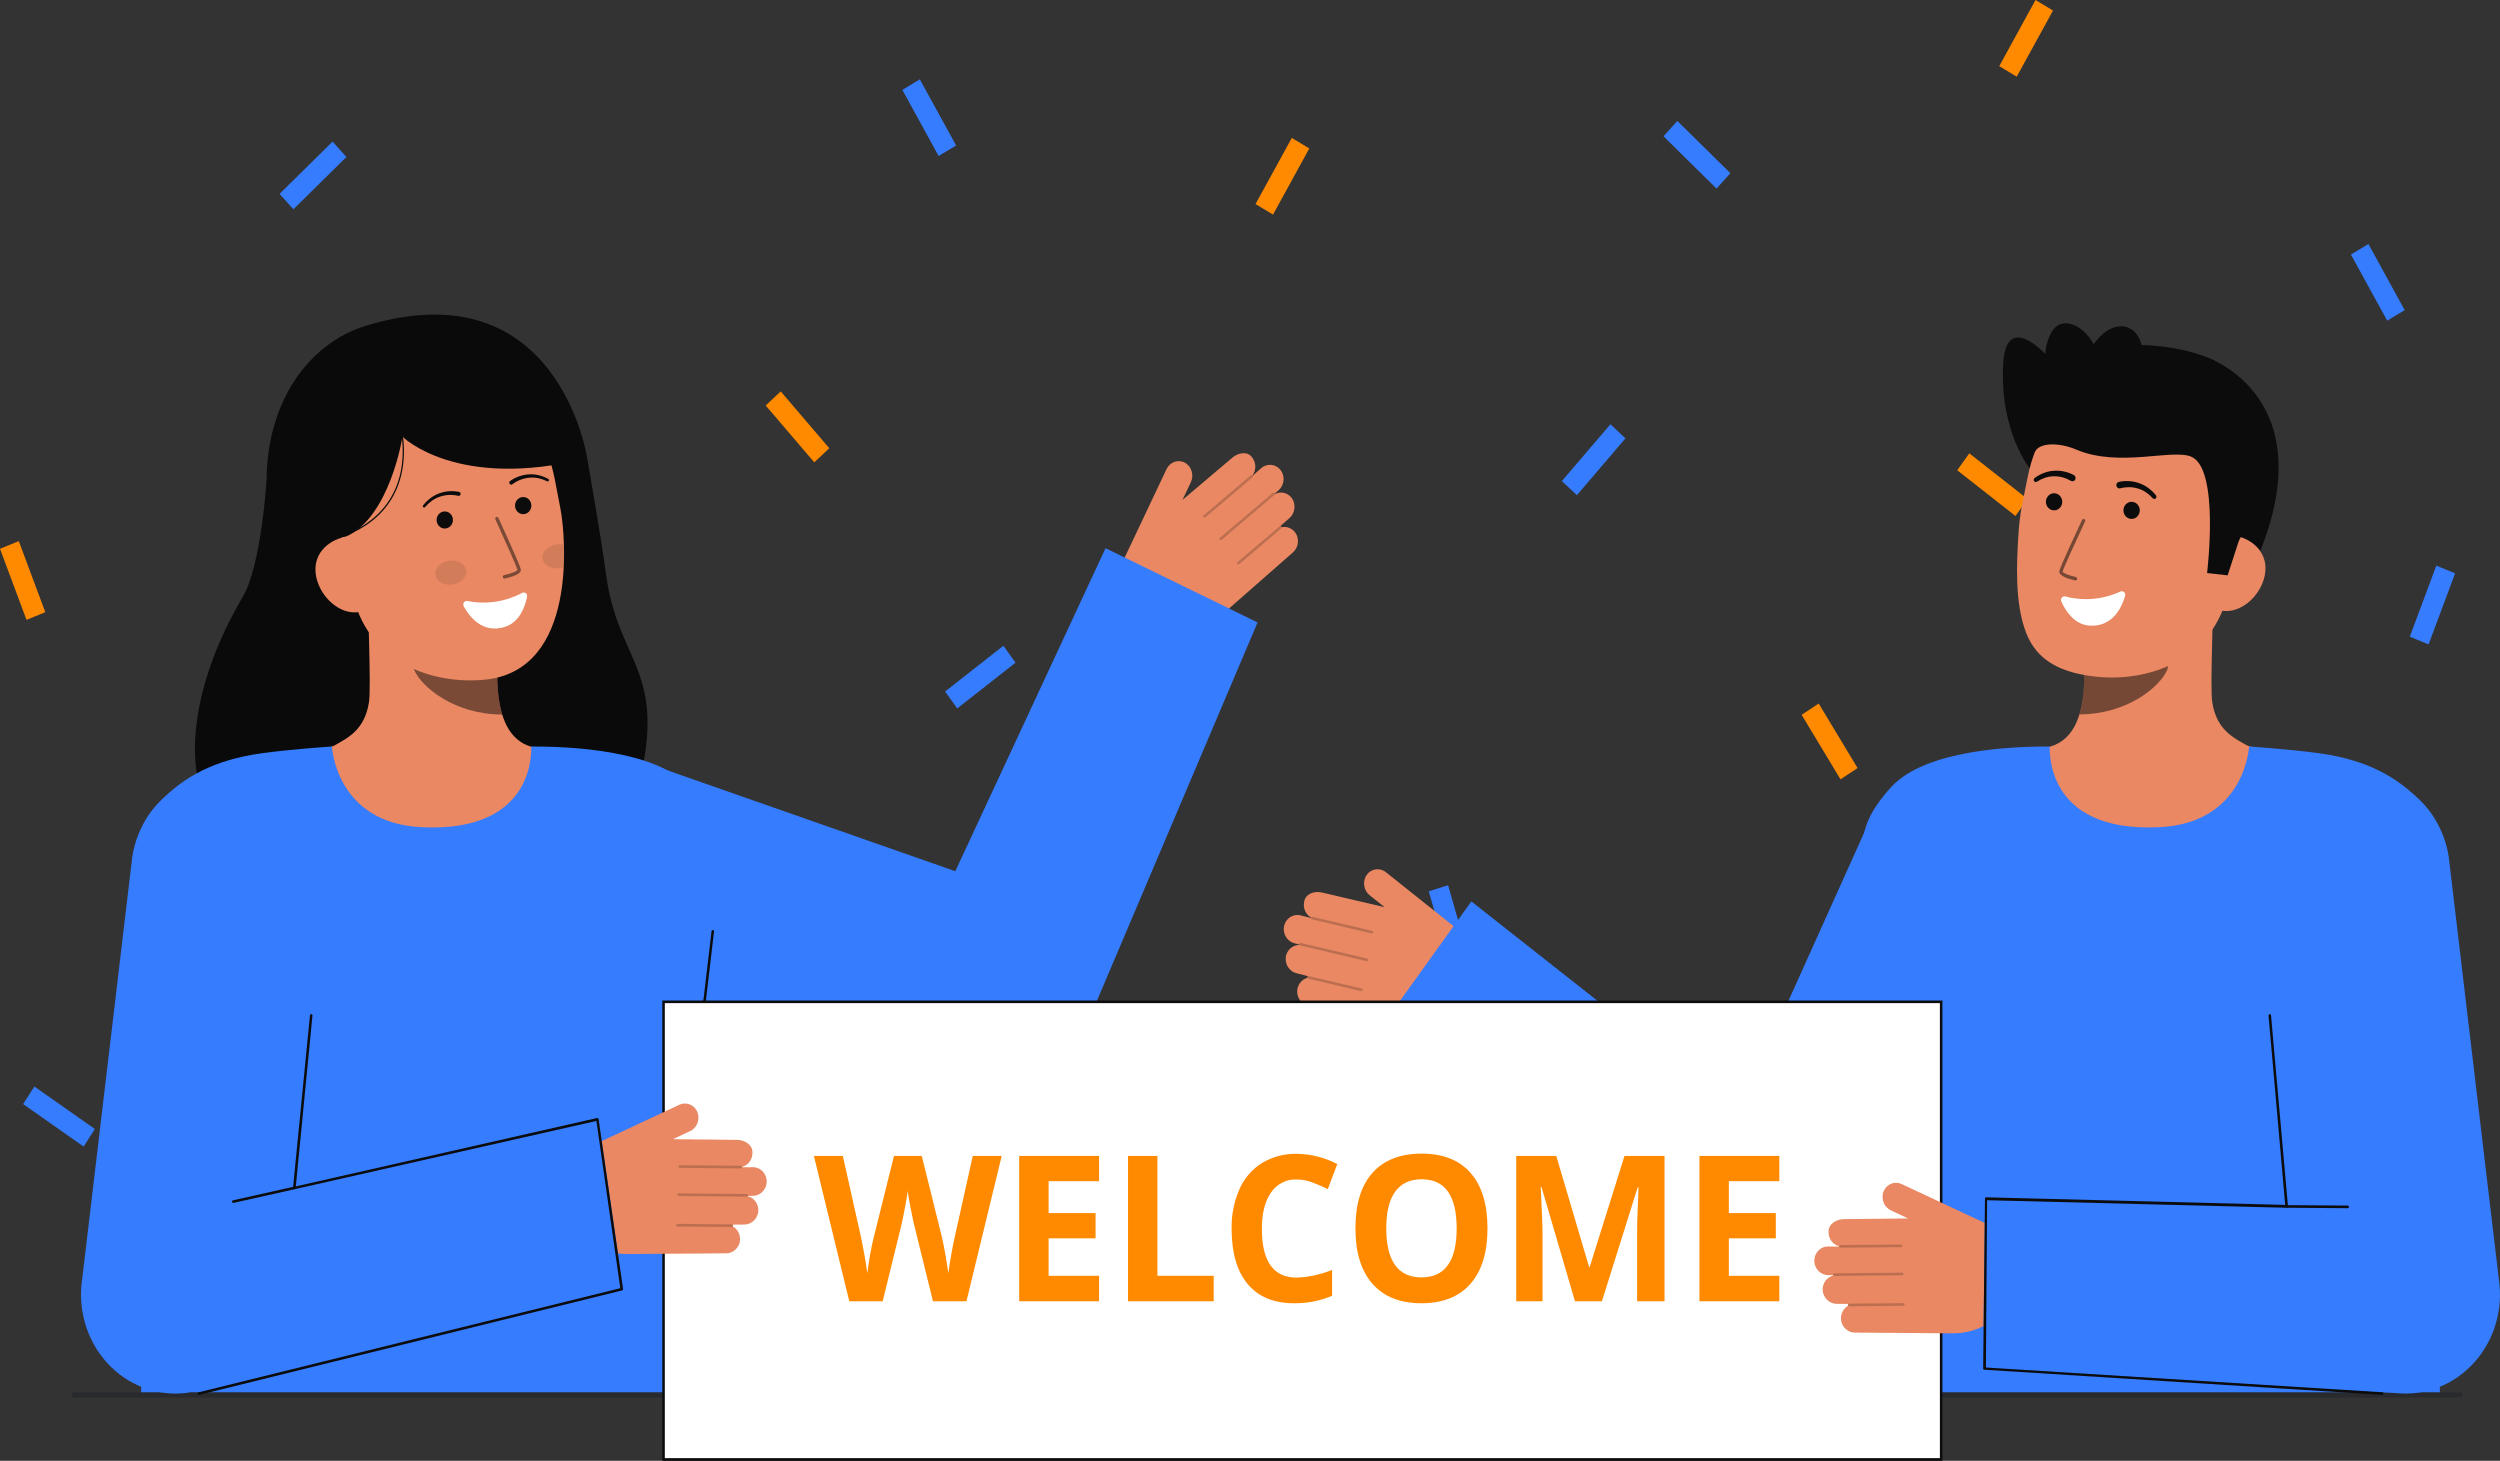 <svg width="765" height="447" viewBox="0 0 765 447" fill="none" xmlns="http://www.w3.org/2000/svg">
<rect x="0" y="0" width="765" height="447" fill="#333333" stroke="none"/>
<g clip-path="url(#clip0_102_191)">
<path d="M745.51 173.085L737.4 194.827L743.15 197.182L751.26 175.44L745.51 173.085Z" fill="#367CFF"/>
<path d="M238.902 119.769L234.303 124.085L249.165 141.474L253.764 137.159L238.902 119.769Z" fill="#FF8A00"/>
<path d="M307.041 197.602L289.211 211.597L292.912 216.776L310.742 202.78L307.041 197.602Z" fill="#367CFF"/>
<path d="M513.263 37.001L509.033 41.712L525.257 57.711L529.488 52.999L513.263 37.001Z" fill="#367CFF"/>
<path d="M395.293 42.203L384.19 62.442L389.542 65.666L400.645 45.427L395.293 42.203Z" fill="#FF8A00"/>
<path d="M556.525 215.281L551.305 218.734L563.194 238.476L568.414 235.024L556.525 215.281Z" fill="#FF8A00"/>
<path d="M314.443 311.416L308.921 314.307L318.877 335.191L324.399 332.3L314.443 311.416Z" fill="#FF8A00"/>
<path d="M233.647 256.468L227.249 278.829L233.162 280.687L239.559 258.325L233.647 256.468Z" fill="#367CFF"/>
<path d="M620.097 326.149L601.595 339.151L605.033 344.524L623.535 331.522L620.097 326.149Z" fill="#367CFF"/>
<path d="M622.868 0.002L611.766 20.241L617.118 23.465L628.22 3.226L622.868 0.002Z" fill="#FF8A00"/>
<path d="M5.749 165.577L-0 167.932L8.11 189.674L13.859 187.319L5.749 165.577Z" fill="#FF8A00"/>
<path d="M602.61 138.716L598.908 143.894L616.738 157.889L620.44 152.711L602.61 138.716Z" fill="#FF8A00"/>
<path d="M101.767 43.332L85.543 59.33L89.774 64.041L105.998 48.043L101.767 43.332Z" fill="#367CFF"/>
<path d="M281.47 24.28L276.118 27.504L287.221 47.743L292.573 44.519L281.47 24.28Z" fill="#367CFF"/>
<path d="M63.174 278.393L51.286 298.135L56.506 301.588L68.395 281.845L63.174 278.393Z" fill="#FF8A00"/>
<path d="M10.515 332.474L7.077 337.85L25.589 350.853L29.027 345.477L10.515 332.474Z" fill="#367CFF"/>
<path d="M724.737 74.665L719.385 77.888L730.488 98.127L735.84 94.903L724.737 74.665Z" fill="#367CFF"/>
<path d="M492.794 129.82L477.931 147.209L482.53 151.525L497.392 134.136L492.794 129.82Z" fill="#367CFF"/>
<path d="M362.318 325.831L352.362 346.715L357.885 349.606L367.841 328.722L362.318 325.831Z" fill="#FF8A00"/>
<path d="M443.118 270.885L437.205 272.742L443.602 295.103L449.515 293.246L443.118 270.885Z" fill="#367CFF"/>
<path d="M445.109 283.646L424.068 266.885C423.605 266.517 423.075 266.254 422.51 266.112C421.945 265.971 421.358 265.954 420.787 266.063C420.216 266.172 419.672 266.405 419.191 266.746C418.71 267.087 418.303 267.529 417.994 268.045C417.452 269.015 417.273 270.161 417.492 271.261C417.711 272.362 418.312 273.338 419.178 274L423.69 277.594L404.553 273.117C402.434 272.58 399.505 273.343 399.087 275.874C398.866 276.837 398.962 277.85 399.361 278.748C399.76 279.646 400.437 280.376 401.282 280.819C401.273 280.839 401.265 280.86 401.259 280.881C401.258 280.898 401.258 280.914 401.259 280.931L397.991 280.104C397.385 279.951 396.755 279.941 396.145 280.076C395.536 280.211 394.963 280.486 394.468 280.883C393.973 281.279 393.569 281.786 393.284 282.367C393 282.948 392.843 283.588 392.825 284.24C392.816 285.268 393.144 286.268 393.754 287.073C394.364 287.878 395.22 288.438 396.177 288.662L397.566 289.013C397.575 289.06 397.592 289.105 397.616 289.146C396.623 289.137 395.66 289.498 394.898 290.165C394.137 290.831 393.626 291.76 393.458 292.785C393.305 293.912 393.563 295.058 394.181 295.994C394.799 296.93 395.731 297.588 396.791 297.836L400.247 298.711C400.19 298.734 400.139 298.772 400.099 298.82C400.059 298.869 400.03 298.926 400.015 298.989C400.002 299.064 400.009 299.142 400.036 299.213C399.15 299.462 398.366 300.009 397.806 300.77C397.246 301.531 396.939 302.464 396.934 303.425C396.948 304.435 397.287 305.41 397.896 306.192C398.505 306.975 399.348 307.519 400.289 307.737L429.438 315.117C433.516 316.149 437.795 315.881 441.727 314.348C445.659 312.816 449.065 310.088 451.508 306.514C453.614 303.432 454.491 299.611 453.951 295.863C453.412 292.115 451.499 288.735 448.619 286.441L445.109 283.646Z" fill="#E98862"/>
<g opacity="0.2">
<path d="M420.204 285.349C420.18 285.452 420.118 285.54 420.033 285.596C419.947 285.651 419.844 285.669 419.745 285.646L401.549 281.36C401.5 281.349 401.453 281.327 401.412 281.296C401.37 281.266 401.335 281.227 401.308 281.182C401.281 281.137 401.263 281.087 401.254 281.035C401.245 280.982 401.247 280.929 401.258 280.877C401.269 280.825 401.29 280.776 401.319 280.733C401.348 280.689 401.385 280.652 401.428 280.624C401.471 280.595 401.519 280.576 401.569 280.567C401.619 280.558 401.67 280.559 401.719 280.571L419.914 284.857C419.964 284.869 420.011 284.89 420.053 284.921C420.094 284.952 420.129 284.991 420.156 285.036C420.184 285.081 420.202 285.131 420.21 285.184C420.219 285.236 420.217 285.29 420.206 285.342L420.204 285.349Z" fill="#0C0C0C"/>
</g>
<g opacity="0.2">
<path d="M418.623 293.811C418.599 293.914 418.537 294.004 418.45 294.059C418.363 294.115 418.259 294.132 418.16 294.108L397.854 289.329C397.804 289.317 397.757 289.295 397.716 289.265C397.674 289.234 397.639 289.195 397.612 289.15C397.585 289.105 397.566 289.054 397.558 289.002C397.549 288.949 397.551 288.896 397.562 288.844C397.588 288.741 397.65 288.652 397.736 288.595C397.822 288.538 397.925 288.518 398.025 288.538L418.332 293.317C418.381 293.329 418.428 293.35 418.47 293.381C418.511 293.412 418.547 293.451 418.574 293.496C418.601 293.541 418.619 293.591 418.628 293.644C418.636 293.696 418.635 293.75 418.623 293.802V293.811Z" fill="#0C0C0C"/>
</g>
<g opacity="0.2">
<path d="M416.962 302.986C416.938 303.088 416.876 303.177 416.79 303.232C416.704 303.288 416.601 303.306 416.503 303.283L400.305 299.471C400.205 299.447 400.118 299.383 400.063 299.292C400.008 299.202 399.99 299.092 400.013 298.987C400.035 298.883 400.096 298.792 400.183 298.734C400.269 298.677 400.374 298.658 400.474 298.681L416.672 302.493C416.721 302.505 416.769 302.527 416.81 302.557C416.852 302.588 416.887 302.627 416.914 302.672C416.942 302.717 416.96 302.768 416.969 302.82C416.977 302.873 416.976 302.927 416.964 302.979L416.962 302.986Z" fill="#0C0C0C"/>
</g>
<path d="M345.214 168.363L356.962 143.553C357.22 143.008 357.583 142.525 358.029 142.135C358.475 141.746 358.994 141.457 359.552 141.289C360.11 141.121 360.695 141.076 361.271 141.158C361.846 141.24 362.399 141.446 362.894 141.765C363.791 142.381 364.438 143.325 364.709 144.413C364.98 145.5 364.856 146.655 364.36 147.652L361.841 152.972L377.088 140.056C378.76 138.588 381.707 137.908 383.154 139.981C383.76 140.741 384.103 141.694 384.126 142.684C384.15 143.675 383.852 144.644 383.282 145.434C383.3 145.447 383.315 145.462 383.33 145.479C383.338 145.493 383.346 145.508 383.352 145.523L385.93 143.259C386.408 142.84 386.969 142.538 387.572 142.375C388.175 142.212 388.805 142.193 389.416 142.317C390.028 142.442 390.605 142.708 391.105 143.096C391.606 143.484 392.018 143.984 392.311 144.56C392.755 145.477 392.885 146.525 392.679 147.531C392.474 148.536 391.945 149.436 391.182 150.082L390.085 151.045C390.097 151.091 390.101 151.139 390.096 151.187C390.981 150.716 391.997 150.591 392.962 150.834C393.927 151.076 394.778 151.671 395.364 152.511C395.978 153.449 396.232 154.597 396.075 155.723C395.917 156.85 395.36 157.872 394.515 158.587L391.79 160.979C391.851 160.973 391.913 160.983 391.97 161.007C392.027 161.032 392.077 161.07 392.117 161.119C392.162 161.181 392.188 161.254 392.194 161.33C393.094 161.141 394.028 161.266 394.852 161.687C395.677 162.108 396.347 162.801 396.759 163.66C397.174 164.571 397.284 165.603 397.07 166.587C396.856 167.572 396.331 168.452 395.581 169.085L372.593 189.264C369.377 192.087 365.43 193.839 361.257 194.296C357.085 194.753 352.877 193.894 349.174 191.828C345.981 190.047 343.577 187.032 342.471 183.424C341.366 179.815 341.647 175.897 343.254 172.502L345.214 168.363Z" fill="#E98862"/>
<g opacity="0.2">
<path d="M368.249 158.297C368.314 158.379 368.407 158.43 368.509 158.44C368.61 158.449 368.71 158.417 368.789 158.35L383.276 146.044C383.356 145.976 383.406 145.878 383.417 145.772C383.428 145.665 383.398 145.558 383.333 145.475C383.269 145.392 383.175 145.339 383.073 145.327C382.972 145.316 382.87 145.348 382.79 145.415L368.303 157.721C368.224 157.789 368.174 157.886 368.163 157.992C368.152 158.098 368.182 158.204 368.246 158.287L368.249 158.297Z" fill="#0C0C0C"/>
</g>
<g opacity="0.2">
<path d="M373.252 165.143C373.317 165.224 373.41 165.275 373.512 165.285C373.613 165.295 373.713 165.262 373.792 165.195L389.96 151.462C390.038 151.394 390.088 151.297 390.099 151.191C390.11 151.085 390.08 150.979 390.016 150.896C389.95 150.816 389.857 150.766 389.757 150.755C389.657 150.743 389.557 150.772 389.476 150.836L373.303 164.566C373.224 164.634 373.173 164.731 373.163 164.837C373.152 164.943 373.182 165.049 373.245 165.133L373.252 165.143Z" fill="#0C0C0C"/>
</g>
<g opacity="0.2">
<path d="M378.629 172.589C378.695 172.671 378.788 172.722 378.889 172.732C378.99 172.741 379.091 172.709 379.17 172.642L392.066 161.687C392.146 161.619 392.197 161.522 392.207 161.415C392.218 161.308 392.188 161.201 392.123 161.118C392.059 161.035 391.965 160.982 391.863 160.971C391.762 160.959 391.66 160.991 391.58 161.059L378.68 172.013C378.601 172.081 378.551 172.178 378.541 172.284C378.53 172.39 378.56 172.496 378.623 172.579L378.629 172.589Z" fill="#0C0C0C"/>
</g>
<path d="M81.565 147.091C81.565 147.091 79.909 173.141 74.316 182.59C58.215 209.799 53.55 240.408 69.674 256.4C85.798 272.393 188.642 272.614 196.434 235.833C202.993 204.866 188.917 201.536 185.491 175.993C183.942 164.435 179.678 140.198 179.678 140.198" fill="#0A0A0A"/>
<path d="M169.817 230.44C169.639 230.415 167.669 264.67 129.694 261.684C103.405 259.619 94.032 230.39 93.43 230.39C96.264 229.758 101.037 228.84 102.296 228.136C106.436 225.805 111.556 223.38 112.892 214.955C113.664 210.103 112.356 185.26 112.758 180.345L153.111 189.787C152.547 200.163 148.601 224.215 162.433 228.471C164.734 229.177 167.214 229.825 169.817 230.44Z" fill="#E98862"/>
<path opacity="0.5" d="M153.677 218.643C153.045 216.509 152.638 214.308 152.463 212.08C152.02 206.997 152.108 201.879 152.727 196.816C144.526 195.656 136.799 192.108 130.426 186.576C129.677 189.476 125.555 202.147 126.696 204.903C128.852 210.113 138.986 218.643 153.677 218.643Z" fill="#0C0C0C"/>
<path d="M148.459 207.972C132.549 209.589 111.964 202.916 107.7 180.713L103.852 160.68C99.588 138.478 107.259 118.133 127.207 113.926C147.156 109.721 165.524 124.571 169.788 146.774L171.492 155.643C173.128 164.162 176.845 205.093 148.459 207.972Z" fill="#E98862"/>
<path opacity="0.1" d="M138.346 178.877C140.964 178.55 142.901 176.653 142.671 174.641C142.442 172.628 140.134 171.262 137.516 171.59C134.898 171.917 132.961 173.814 133.19 175.826C133.419 177.839 135.727 179.205 138.346 178.877Z" fill="#0C0C0C"/>
<path opacity="0.1" d="M166.011 170.832C166.243 172.841 168.554 174.205 171.172 173.882C171.625 173.825 172.07 173.719 172.502 173.566C172.624 171.17 172.631 168.865 172.564 166.731C171.837 166.541 171.082 166.494 170.339 166.595C167.721 166.918 165.785 168.814 166.011 170.832Z" fill="#0C0C0C"/>
<path opacity="0.5" d="M154.443 177.043C154.456 177.042 154.468 177.04 154.481 177.037C155.29 176.86 156.088 176.637 156.873 176.368C158.045 175.957 159.574 175.283 159.364 174.172C159.122 172.908 153.191 159.956 152.518 158.485C152.49 158.418 152.45 158.359 152.4 158.309C152.35 158.259 152.291 158.22 152.226 158.195C152.161 158.17 152.092 158.158 152.023 158.162C151.954 158.165 151.887 158.183 151.824 158.214C151.762 158.246 151.706 158.29 151.661 158.344C151.615 158.398 151.581 158.462 151.559 158.531C151.537 158.599 151.529 158.672 151.535 158.744C151.54 158.816 151.56 158.887 151.592 158.951C154.121 164.466 158.194 173.535 158.357 174.387C158.229 174.784 156.286 175.559 154.281 175.983C154.214 175.994 154.15 176.019 154.093 176.056C154.036 176.093 153.986 176.142 153.946 176.199C153.907 176.256 153.879 176.321 153.863 176.39C153.847 176.459 153.845 176.53 153.856 176.6C153.866 176.669 153.89 176.736 153.926 176.796C153.961 176.856 154.007 176.908 154.062 176.95C154.117 176.991 154.178 177.021 154.244 177.037C154.31 177.053 154.378 177.056 154.444 177.045L154.443 177.043Z" fill="#0C0C0C"/>
<path d="M87.935 167.873L105.819 164.212C119.329 158.292 123.161 133.62 123.161 133.62C123.161 133.62 139.834 150.259 179.682 140.197C179.682 140.197 171.026 81.906 112.188 99.604C93.216 105.309 79.777 125.573 81.776 152.414C83.177 171.218 87.935 167.873 87.935 167.873Z" fill="#0A0A0A"/>
<path d="M110.238 187.216C104.175 188.495 97.956 182.735 96.733 176.381C95.511 170.026 99.755 165.488 105.817 164.209L109.759 167.808L115.449 186.116L110.238 187.216Z" fill="#E98862"/>
<path d="M156.815 148.156C158.332 147.032 160.106 146.349 161.956 146.177C162.886 146.083 163.824 146.138 164.738 146.338C165.66 146.535 166.555 146.852 167.401 147.283L167.427 147.296C167.521 147.339 167.628 147.342 167.724 147.305C167.82 147.267 167.898 147.192 167.941 147.094C167.985 146.997 167.991 146.886 167.957 146.784C167.923 146.683 167.853 146.599 167.762 146.551C166.865 146.055 165.912 145.679 164.925 145.432C163.931 145.179 162.907 145.084 161.887 145.15C159.82 145.269 157.821 145.967 156.099 147.171C156.035 147.217 155.98 147.275 155.937 147.343C155.895 147.411 155.865 147.487 155.851 147.567C155.836 147.647 155.837 147.729 155.853 147.808C155.868 147.888 155.899 147.963 155.943 148.03C155.986 148.098 156.042 148.155 156.107 148.2C156.172 148.244 156.245 148.275 156.321 148.29C156.397 148.305 156.475 148.304 156.551 148.287C156.627 148.271 156.699 148.238 156.763 148.192L156.777 148.183L156.815 148.156Z" fill="#0C0C0C"/>
<path d="M140.478 150.522C138.448 150.099 136.345 150.254 134.392 150.973C133.426 151.321 132.515 151.82 131.691 152.452C130.869 153.075 130.126 153.805 129.479 154.624C129.414 154.705 129.381 154.81 129.388 154.916C129.394 155.022 129.44 155.121 129.515 155.193C129.59 155.264 129.689 155.303 129.79 155.3C129.892 155.297 129.988 155.253 130.059 155.177L130.08 155.155C130.705 154.418 131.415 153.766 132.195 153.214C132.966 152.663 133.813 152.237 134.706 151.95C136.478 151.367 138.366 151.286 140.178 151.716L140.223 151.728C140.375 151.766 140.536 151.74 140.669 151.655C140.803 151.569 140.898 151.432 140.935 151.273C140.972 151.113 140.947 150.945 140.866 150.805C140.784 150.665 140.653 150.565 140.501 150.526L140.478 150.522Z" fill="#0C0C0C"/>
<path d="M105.831 163.903C117.853 159.213 121.843 150.514 123.071 144.04C123.866 139.722 123.792 135.278 122.853 130.993L122.481 131.1C123.406 135.33 123.477 139.716 122.691 143.976C121.478 150.344 117.545 158.904 105.696 163.526L105.831 163.903Z" fill="#0C0C0C"/>
<path d="M200.744 234.514L314.895 274.499L281.381 290.11L338.3 167.747L384.818 190.465L332.007 314.833C329.337 321.122 324.595 326.195 318.65 329.123C312.705 332.051 305.953 332.64 299.627 330.782L298.492 330.445L182.614 296.353L200.744 234.514Z" fill="#367CFF"/>
<path d="M128.986 253.12C102.678 251.821 101.571 228.422 101.571 228.422C101.571 228.422 88.536 229.305 79.871 230.533C65.684 232.545 56.326 237.586 48.877 245.39C41.95 252.651 37.731 260.506 42.195 310.656C45.427 346.968 43.153 426.84 43.153 426.84H203.467C203.467 426.84 214.661 311.447 215.989 295.104C218.521 263.899 225.677 257.011 211.179 240.937C200.665 229.279 173.521 228.422 162.596 228.424C162.418 228.424 164.813 254.89 128.986 253.12Z" fill="#367CFF"/>
<path d="M159.776 181.419C154.606 184.174 148.709 185.045 143.014 183.895C142.817 183.856 142.613 183.877 142.427 183.955C142.241 184.033 142.08 184.165 141.962 184.335C141.845 184.505 141.776 184.707 141.764 184.917C141.752 185.127 141.797 185.336 141.894 185.52C143.592 188.654 147.619 194.011 154.527 191.827C158.987 190.417 160.673 185.609 161.298 182.634C161.341 182.428 161.327 182.214 161.257 182.016C161.188 181.819 161.066 181.646 160.906 181.518C160.746 181.391 160.555 181.314 160.355 181.296C160.154 181.279 159.953 181.321 159.776 181.419Z" fill="white"/>
<path d="M160.099 157.328C161.478 157.328 162.597 156.156 162.597 154.711C162.597 153.265 161.478 152.093 160.099 152.093C158.719 152.093 157.601 153.265 157.601 154.711C157.601 156.156 158.719 157.328 160.099 157.328Z" fill="#0C0C0C"/>
<path d="M136.097 161.731C137.476 161.731 138.595 160.56 138.595 159.114C138.595 157.668 137.476 156.496 136.097 156.496C134.717 156.496 133.599 157.668 133.599 159.114C133.599 160.56 134.717 161.731 136.097 161.731Z" fill="#0C0C0C"/>
<path d="M215.632 306.473C215.616 306.475 215.6 306.475 215.583 306.473C215.482 306.46 215.39 306.405 215.327 306.321C215.264 306.236 215.236 306.129 215.249 306.023L217.731 284.935C217.736 284.882 217.752 284.831 217.776 284.784C217.801 284.738 217.835 284.697 217.875 284.664C217.915 284.631 217.961 284.607 218.01 284.594C218.059 284.58 218.11 284.577 218.161 284.584C218.211 284.591 218.26 284.608 218.304 284.634C218.348 284.66 218.387 284.695 218.418 284.737C218.449 284.779 218.472 284.827 218.486 284.878C218.499 284.929 218.503 284.983 218.496 285.036L216.014 306.123C216.002 306.22 215.956 306.309 215.886 306.373C215.816 306.438 215.725 306.473 215.632 306.473Z" fill="#0C0C0C"/>
<path d="M621.425 143.758C621.425 143.758 611.862 132.504 612.971 111.429C613.83 95.11 625.842 108.307 625.842 108.307C625.842 108.307 626.57 96.563 634.305 99.36C642.04 102.156 644.212 115.105 644.212 115.105" fill="#0C0C0C"/>
<path d="M675.169 109.286C675.169 109.286 713.794 121.965 688.866 175.029L685.327 174.544L678.143 173.561" fill="#0C0C0C"/>
<path d="M620.222 230.354C620.399 230.33 622.362 264.47 660.211 261.495C686.413 259.438 695.756 230.306 696.356 230.306C693.531 229.676 688.774 228.762 687.519 228.06C683.393 225.737 678.288 223.32 676.958 214.924C676.192 210.084 677.492 185.328 677.092 180.43L636.871 189.837C637.434 200.178 641.367 224.151 627.58 228.394C625.287 229.096 622.814 229.741 620.222 230.354Z" fill="#E98862"/>
<path opacity="0.52" d="M636.308 218.597C636.938 216.469 637.343 214.276 637.517 212.055C637.96 206.989 637.872 201.887 637.255 196.841C645.43 195.685 653.131 192.149 659.484 186.636C660.231 189.526 664.338 202.155 663.201 204.902C661.052 210.094 650.95 218.597 636.308 218.597Z" fill="#0C0C0C"/>
<path d="M641.131 207.035C656.97 208.823 677.554 202.41 682.035 180.331L686.076 160.408C690.552 138.333 683.12 117.966 663.281 113.546C643.443 109.127 624.984 123.723 620.505 145.802L618.716 154.622C618.152 157.661 617.786 160.738 617.621 163.829C617.128 171.996 616.409 184.421 620.006 193.678C623.4 202.418 631.011 205.893 641.131 207.035Z" fill="#E98862"/>
<path d="M628.549 156.17C629.928 156.17 631.047 154.998 631.047 153.553C631.047 152.107 629.928 150.935 628.549 150.935C627.169 150.935 626.051 152.107 626.051 153.553C626.051 154.998 627.169 156.17 628.549 156.17Z" fill="#0C0C0C"/>
<path d="M652.273 158.788C653.653 158.788 654.771 157.616 654.771 156.17C654.771 154.725 653.653 153.553 652.273 153.553C650.894 153.553 649.775 154.725 649.775 156.17C649.775 157.616 650.894 158.788 652.273 158.788Z" fill="#0C0C0C"/>
<path d="M679.437 186.783C685.466 188.126 691.725 182.456 693.006 176.138C694.288 169.82 690.107 165.248 684.079 163.905L680.113 167.446L674.254 185.628L679.437 186.783Z" fill="#E98862"/>
<path d="M675.365 175.35C675.365 175.35 679.282 143.602 670.586 139.775C664.798 137.226 648.45 143.14 635.407 137.598C629.701 135.173 623.777 135.536 622.646 138.353C622.198 139.468 621.681 121.99 633.381 111.251C642.697 102.701 667.441 104.906 677.823 110.516C706.567 126.05 685.067 165.545 685.067 165.545L681.653 176.057L675.365 175.35Z" fill="#0C0C0C"/>
<g opacity="0.52">
<path d="M635.047 177.621L635.008 177.615C633.064 177.187 629.849 176.24 630.152 174.719C630.406 173.457 636.433 160.553 637.121 159.086C637.18 158.959 637.284 158.863 637.411 158.817C637.538 158.772 637.677 158.781 637.797 158.843C637.918 158.905 638.01 159.014 638.053 159.147C638.097 159.28 638.088 159.426 638.029 159.552C635.355 165.266 631.315 174.079 631.143 174.937C631.262 175.341 633.203 176.134 635.215 176.576C635.341 176.606 635.452 176.685 635.524 176.798C635.596 176.911 635.625 177.048 635.603 177.182C635.582 177.316 635.512 177.436 635.409 177.518C635.305 177.599 635.176 177.636 635.047 177.621Z" fill="#0C0C0C"/>
</g>
<path d="M634.599 145.365C632.689 144.355 630.554 143.903 628.42 144.057C627.371 144.126 626.338 144.36 625.356 144.75C624.384 145.131 623.461 145.64 622.611 146.264C622.469 146.359 622.368 146.508 622.33 146.681C622.292 146.853 622.32 147.034 622.409 147.184C622.497 147.335 622.638 147.443 622.802 147.485C622.966 147.527 623.139 147.5 623.284 147.41L623.329 147.383C624.109 146.876 624.946 146.474 625.822 146.186C626.685 145.897 627.585 145.747 628.491 145.741C630.282 145.713 632.048 146.182 633.61 147.1L633.669 147.136C633.778 147.205 633.9 147.25 634.026 147.269C634.152 147.288 634.28 147.28 634.403 147.247C634.527 147.214 634.642 147.155 634.744 147.075C634.846 146.995 634.931 146.894 634.996 146.779C635.06 146.664 635.102 146.537 635.119 146.405C635.137 146.272 635.129 146.138 635.096 146.009C635.064 145.88 635.007 145.759 634.93 145.653C634.853 145.547 634.756 145.458 634.646 145.391L634.599 145.365Z" fill="#0C0C0C"/>
<path d="M648.882 149.41C650.617 148.944 652.439 148.966 654.163 149.474C655.037 149.725 655.869 150.112 656.632 150.623C657.408 151.138 658.119 151.752 658.748 152.452L658.783 152.488C658.902 152.609 659.061 152.677 659.226 152.678C659.392 152.679 659.552 152.613 659.672 152.494C659.793 152.374 659.864 152.211 659.872 152.037C659.881 151.864 659.825 151.694 659.716 151.563C659.047 150.731 658.281 149.991 657.435 149.361C656.581 148.72 655.639 148.216 654.643 147.867C652.619 147.142 650.445 147.002 648.351 147.462C648.228 147.491 648.11 147.544 648.006 147.62C647.902 147.696 647.813 147.792 647.745 147.904C647.606 148.13 647.559 148.404 647.614 148.666C647.668 148.929 647.82 149.157 648.036 149.302C648.251 149.447 648.513 149.497 648.763 149.439L648.812 149.426L648.882 149.41Z" fill="#0C0C0C"/>
<path d="M631.991 182.519C637.617 183.992 643.551 183.458 648.855 181.002C649.039 180.918 649.242 180.891 649.44 180.923C649.638 180.955 649.824 181.046 649.975 181.185C650.125 181.323 650.235 181.504 650.292 181.705C650.348 181.907 650.349 182.121 650.294 182.323C649.307 185.777 646.528 191.946 639.329 191.435C634.681 191.107 632.011 186.815 630.764 184.063C630.677 183.872 630.645 183.659 630.67 183.45C630.696 183.24 630.778 183.043 630.907 182.88C631.036 182.718 631.206 182.598 631.398 182.534C631.59 182.47 631.796 182.465 631.991 182.519Z" fill="white"/>
<path d="M654.316 115.775C657.004 109.162 655.708 102.249 651.42 100.335C647.133 98.421 641.478 102.231 638.79 108.844C636.101 115.457 637.398 122.369 641.685 124.283C645.972 126.197 651.627 122.388 654.316 115.775Z" fill="#0C0C0C"/>
<path d="M660.8 253.12C687.107 251.821 688.214 228.422 688.214 228.422C688.214 228.422 701.249 229.305 709.915 230.533C724.102 232.545 733.46 237.586 740.908 245.39C747.837 252.651 752.054 260.506 747.59 310.656C744.359 346.968 746.634 426.84 746.634 426.84H586.319C586.319 426.84 575.125 311.451 573.797 295.104C571.264 263.899 564.109 257.011 578.607 240.937C589.121 229.279 616.264 228.422 627.19 228.424C627.367 228.424 624.975 254.89 660.8 253.12Z" fill="#367CFF"/>
<path d="M573.419 248.163L531.97 340.245L450.231 275.832L417.765 321.072L526 406.364C526.969 407.118 527.981 407.809 529.03 408.434C532.122 410.249 535.526 411.409 539.046 411.846C542.567 412.284 546.135 411.99 549.547 410.982C552.958 409.975 556.148 408.273 558.932 405.973C561.716 403.674 564.041 400.823 565.774 397.582L566.243 396.706L629.479 278.427L573.419 248.163Z" fill="#367CFF"/>
<path d="M752.785 427.649H22.722C22.517 427.649 22.321 427.563 22.176 427.412C22.031 427.26 21.95 427.054 21.95 426.84C21.95 426.625 22.031 426.42 22.176 426.268C22.321 426.116 22.517 426.031 22.722 426.031H752.785C752.989 426.031 753.185 426.116 753.33 426.268C753.475 426.42 753.556 426.625 753.556 426.84C753.556 427.054 753.475 427.26 753.33 427.412C753.185 427.563 752.989 427.649 752.785 427.649Z" fill="#292A2E"/>
<path d="M593.99 306.562H203.048V446.595H593.99V306.562Z" fill="white"/>
<path d="M594.376 447H202.663V306.158H594.376V447ZM203.434 446.191H593.604V306.967H203.434V446.191Z" fill="#0C0C0C"/>
<path d="M183.744 349.359L207.877 338.064C208.407 337.816 208.981 337.687 209.562 337.684C210.142 337.681 210.717 337.805 211.25 338.047C211.782 338.29 212.261 338.646 212.655 339.093C213.049 339.54 213.35 340.068 213.539 340.644C213.855 341.718 213.78 342.877 213.328 343.896C212.875 344.915 212.078 345.722 211.09 346.16L205.915 348.586L225.524 348.797C227.705 348.78 230.39 350.222 230.247 352.786C230.253 353.777 229.939 354.741 229.355 355.52C228.772 356.3 227.953 356.849 227.033 357.078C227.039 357.099 227.042 357.121 227.043 357.143C227.04 357.16 227.037 357.177 227.033 357.193L230.396 357.168C231.018 357.164 231.633 357.305 232.197 357.581C232.761 357.858 233.258 358.263 233.654 358.766C234.05 359.269 234.333 359.859 234.484 360.492C234.635 361.125 234.649 361.785 234.526 362.424C234.311 363.427 233.774 364.323 233.005 364.961C232.236 365.599 231.281 365.941 230.3 365.929L228.869 365.94C228.85 365.983 228.824 366.023 228.792 366.057C229.76 366.285 230.62 366.866 231.216 367.697C231.813 368.528 232.108 369.554 232.049 370.592C231.954 371.726 231.453 372.781 230.648 373.545C229.843 374.31 228.792 374.728 227.706 374.716L224.151 374.743C224.201 374.779 224.242 374.827 224.271 374.884C224.3 374.94 224.316 375.002 224.318 375.066C224.315 375.142 224.291 375.216 224.249 375.279C225.057 375.733 225.701 376.452 226.081 377.327C226.462 378.202 226.557 379.184 226.353 380.121C226.119 381.1 225.577 381.968 224.814 382.585C224.051 383.201 223.112 383.53 222.149 383.517L192.162 383.741C187.967 383.772 183.859 382.49 180.364 380.059C176.869 377.628 174.146 374.159 172.545 370.096C171.164 366.593 171.142 362.663 172.482 359.142C173.822 355.622 176.419 352.787 179.722 351.241L183.744 349.359Z" fill="#E98862"/>
<g opacity="0.2">
<path d="M207.623 356.965C207.624 357.072 207.666 357.173 207.738 357.248C207.81 357.322 207.907 357.364 208.009 357.364L226.657 357.54C226.759 357.541 226.858 357.499 226.931 357.424C227.004 357.349 227.045 357.246 227.046 357.139C227.047 357.032 227.007 356.928 226.936 356.852C226.864 356.775 226.766 356.732 226.664 356.731L208.016 356.555C207.913 356.555 207.815 356.597 207.743 356.673C207.67 356.749 207.63 356.852 207.63 356.959L207.623 356.965Z" fill="#0C0C0C"/>
</g>
<g opacity="0.2">
<path d="M207.322 365.585C207.323 365.691 207.365 365.792 207.437 365.867C207.509 365.942 207.606 365.983 207.708 365.983L228.519 366.18C228.621 366.18 228.719 366.137 228.792 366.062C228.864 365.986 228.905 365.883 228.905 365.776C228.901 365.67 228.86 365.569 228.788 365.494C228.716 365.419 228.62 365.375 228.519 365.371L207.708 365.175C207.657 365.174 207.606 365.184 207.559 365.204C207.512 365.225 207.469 365.254 207.432 365.292C207.396 365.329 207.367 365.374 207.348 365.423C207.328 365.473 207.318 365.526 207.318 365.579L207.322 365.585Z" fill="#0C0C0C"/>
</g>
<g opacity="0.2">
<path d="M206.945 374.912C206.946 375.018 206.987 375.119 207.06 375.194C207.132 375.268 207.229 375.31 207.33 375.31L223.931 375.467C224.034 375.468 224.132 375.426 224.205 375.351C224.278 375.276 224.32 375.174 224.321 375.066C224.322 374.959 224.282 374.856 224.21 374.779C224.138 374.703 224.041 374.659 223.938 374.658L207.337 374.502C207.235 374.502 207.137 374.544 207.065 374.62C206.992 374.696 206.952 374.799 206.952 374.906L206.945 374.912Z" fill="#0C0C0C"/>
</g>
<path d="M190.652 394.386L56.854 426.259C52.409 426.765 47.913 426.186 43.718 424.566C39.522 422.946 35.742 420.33 32.674 416.922C29.606 413.514 27.333 409.407 26.034 404.924C24.735 400.441 24.445 395.703 25.186 391.083L40.498 262.024C41.771 254.093 45.999 247.017 52.251 242.353C58.503 237.688 66.268 235.817 73.836 237.152C81.404 238.486 88.157 242.917 92.608 249.468C97.059 256.02 98.845 264.156 97.571 272.087L90.198 364.462L183.156 342.417L190.652 394.386Z" fill="#367CFF"/>
<path d="M71.387 368.092C71.29 368.091 71.197 368.052 71.126 367.982C71.056 367.913 71.013 367.818 71.005 367.717C70.998 367.616 71.028 367.515 71.088 367.436C71.148 367.356 71.235 367.303 71.331 367.288L89.975 363.116C90.025 363.107 90.076 363.11 90.126 363.122C90.175 363.135 90.222 363.157 90.263 363.189C90.303 363.221 90.338 363.261 90.364 363.306C90.39 363.352 90.406 363.403 90.413 363.456C90.428 363.562 90.403 363.669 90.342 363.756C90.281 363.842 90.19 363.899 90.089 363.915L71.445 368.087C71.426 368.09 71.406 368.092 71.387 368.092Z" fill="#0C0C0C"/>
<path d="M60.868 426.84C60.766 426.847 60.665 426.811 60.588 426.74C60.511 426.669 60.464 426.569 60.458 426.462C60.451 426.355 60.485 426.249 60.553 426.168C60.62 426.088 60.716 426.038 60.818 426.031L189.812 394.194L182.503 343.008L90.099 363.911C90.04 363.919 89.979 363.912 89.922 363.891C89.865 363.87 89.814 363.836 89.771 363.791C89.729 363.746 89.698 363.69 89.68 363.63C89.662 363.569 89.658 363.505 89.668 363.443L94.851 310.663C94.859 310.61 94.877 310.56 94.903 310.514C94.93 310.469 94.965 310.43 95.007 310.399C95.048 310.368 95.095 310.346 95.145 310.334C95.194 310.323 95.246 310.322 95.296 310.331C95.397 310.349 95.487 310.408 95.546 310.496C95.605 310.583 95.629 310.691 95.612 310.797L90.519 363.035L182.683 342.116C182.732 342.101 182.784 342.098 182.835 342.105C182.886 342.111 182.935 342.129 182.98 342.156C183.024 342.184 183.063 342.22 183.094 342.263C183.124 342.306 183.147 342.355 183.159 342.408L190.655 394.381C190.678 394.483 190.663 394.591 190.612 394.682C190.561 394.772 190.479 394.838 190.382 394.866L60.919 426.837C60.902 426.839 60.885 426.84 60.868 426.84Z" fill="#0C0C0C"/>
<path d="M606.041 373.618L581.909 362.324C581.378 362.075 580.805 361.946 580.224 361.943C579.643 361.94 579.068 362.064 578.536 362.306C578.003 362.549 577.525 362.905 577.131 363.352C576.737 363.799 576.436 364.328 576.248 364.903C575.931 365.977 576.006 367.136 576.458 368.155C576.911 369.174 577.708 369.981 578.696 370.419L583.871 372.845L564.261 373.057C562.081 373.04 559.395 374.481 559.539 377.046C559.533 378.036 559.847 379 560.431 379.779C561.014 380.559 561.833 381.108 562.753 381.337C562.747 381.358 562.744 381.38 562.743 381.403C562.745 381.419 562.748 381.436 562.753 381.452L559.39 381.427C558.768 381.423 558.153 381.564 557.589 381.84C557.025 382.117 556.527 382.521 556.131 383.025C555.736 383.528 555.452 384.118 555.301 384.751C555.151 385.384 555.136 386.044 555.26 386.683C555.474 387.686 556.011 388.581 556.78 389.22C557.55 389.858 558.504 390.2 559.485 390.188L560.917 390.199C560.936 390.242 560.962 390.282 560.994 390.316C560.026 390.544 559.167 391.125 558.57 391.956C557.973 392.787 557.678 393.813 557.737 394.851C557.833 395.985 558.333 397.04 559.139 397.804C559.944 398.569 560.995 398.987 562.081 398.975L565.636 399.002C565.585 399.038 565.544 399.086 565.515 399.142C565.486 399.199 565.47 399.261 565.469 399.325C565.471 399.402 565.495 399.476 565.538 399.538C564.729 399.992 564.085 400.712 563.705 401.586C563.325 402.461 563.229 403.443 563.433 404.38C563.667 405.359 564.209 406.228 564.972 406.844C565.735 407.46 566.675 407.789 567.638 407.776L597.625 408C601.82 408.032 605.928 406.749 609.424 404.318C612.919 401.886 615.641 398.416 617.242 394.353C618.622 390.849 618.645 386.92 617.305 383.399C615.965 379.878 613.368 377.044 610.065 375.498L606.041 373.618Z" fill="#E98862"/>
<g opacity="0.2">
<path d="M582.162 381.225C582.161 381.331 582.12 381.432 582.048 381.507C581.975 381.581 581.878 381.623 581.777 381.623L563.128 381.799C563.078 381.799 563.027 381.789 562.98 381.769C562.934 381.749 562.891 381.72 562.855 381.683C562.818 381.646 562.79 381.601 562.77 381.553C562.75 381.504 562.74 381.451 562.739 381.398C562.739 381.345 562.748 381.292 562.767 381.243C562.786 381.194 562.814 381.149 562.85 381.111C562.885 381.073 562.927 381.043 562.974 381.022C563.021 381.002 563.071 380.991 563.121 380.99L581.77 380.814C581.872 380.814 581.97 380.856 582.042 380.932C582.115 381.008 582.155 381.111 582.155 381.218L582.162 381.225Z" fill="#0C0C0C"/>
</g>
<g opacity="0.2">
<path d="M582.463 389.844C582.462 389.95 582.421 390.05 582.35 390.125C582.278 390.199 582.182 390.242 582.081 390.243L561.269 390.439C561.167 390.439 561.069 390.397 560.997 390.321C560.924 390.245 560.884 390.142 560.884 390.035C560.887 389.929 560.929 389.828 561 389.753C561.072 389.678 561.168 389.634 561.269 389.63L582.081 389.434C582.183 389.434 582.281 389.477 582.353 389.552C582.426 389.628 582.466 389.731 582.466 389.838L582.463 389.844Z" fill="#0C0C0C"/>
</g>
<g opacity="0.2">
<path d="M582.841 399.171C582.84 399.277 582.799 399.378 582.727 399.453C582.654 399.528 582.557 399.569 582.456 399.569L565.855 399.726C565.804 399.727 565.754 399.717 565.707 399.697C565.66 399.677 565.617 399.648 565.581 399.61C565.545 399.573 565.516 399.529 565.496 399.48C565.476 399.431 565.466 399.379 565.465 399.326C565.465 399.272 565.474 399.22 565.493 399.171C565.512 399.121 565.54 399.076 565.576 399.039C565.611 399.001 565.654 398.971 565.7 398.95C565.747 398.929 565.797 398.918 565.848 398.918L582.449 398.761C582.551 398.761 582.649 398.803 582.721 398.879C582.794 398.955 582.835 399.058 582.835 399.165L582.841 399.171Z" fill="#0C0C0C"/>
</g>
<path d="M606.85 418.645L732.931 426.258C737.376 426.765 741.872 426.186 746.068 424.566C750.263 422.946 754.043 420.329 757.111 416.921C760.179 413.513 762.452 409.407 763.751 404.924C765.05 400.441 765.34 395.703 764.599 391.083L749.29 262.02C748.66 258.093 747.297 254.335 745.281 250.959C743.264 247.584 740.633 244.658 737.537 242.349C734.441 240.039 730.942 238.391 727.238 237.499C723.535 236.606 719.7 236.487 715.952 237.148C712.205 237.808 708.618 239.236 705.397 241.349C702.176 243.463 699.384 246.22 697.18 249.464C694.976 252.708 693.403 256.375 692.552 260.256C691.7 264.137 691.586 268.156 692.217 272.083L699.59 370.118L607.404 366.672L606.85 418.645Z" fill="#367CFF"/>
<path d="M718.398 369.709C718.495 369.708 718.588 369.669 718.659 369.6C718.73 369.531 718.773 369.436 718.78 369.335C718.788 369.233 718.758 369.133 718.698 369.053C718.638 368.974 718.551 368.921 718.455 368.905L699.811 368.776C699.761 368.768 699.709 368.77 699.66 368.782C699.611 368.795 699.564 368.818 699.523 368.849C699.482 368.881 699.448 368.921 699.422 368.967C699.396 369.012 699.379 369.063 699.372 369.116C699.357 369.222 699.383 369.33 699.444 369.416C699.504 369.502 699.596 369.56 699.697 369.575L718.341 369.704C718.36 369.707 718.379 369.709 718.398 369.709Z" fill="#0C0C0C"/>
<path d="M728.918 426.84C729.021 426.847 729.121 426.811 729.198 426.74C729.275 426.669 729.322 426.569 729.329 426.461C729.335 426.354 729.301 426.249 729.233 426.168C729.166 426.087 729.07 426.038 728.968 426.031L607.689 418.457L608.053 367.27L699.684 369.575C699.744 369.583 699.805 369.576 699.862 369.555C699.919 369.534 699.97 369.5 700.012 369.455C700.055 369.409 700.086 369.354 700.104 369.294C700.122 369.233 700.126 369.169 700.116 369.106L694.933 310.666C694.925 310.614 694.908 310.563 694.881 310.518C694.854 310.473 694.819 310.433 694.778 310.402C694.736 310.372 694.689 310.35 694.64 310.338C694.59 310.326 694.539 310.325 694.489 310.335C694.439 310.343 694.391 310.362 694.348 310.391C694.305 310.419 694.268 310.455 694.238 310.499C694.209 310.542 694.188 310.591 694.176 310.643C694.165 310.694 694.163 310.748 694.172 310.801L699.269 368.699L607.877 366.378C607.827 366.364 607.775 366.36 607.724 366.367C607.673 366.374 607.624 366.391 607.58 366.419C607.535 366.446 607.497 366.482 607.466 366.525C607.435 366.569 607.412 366.618 607.4 366.67L606.849 418.644C606.825 418.746 606.84 418.853 606.891 418.944C606.942 419.035 607.025 419.101 607.121 419.129L728.865 426.832C728.883 426.836 728.9 426.839 728.918 426.84Z" fill="#0C0C0C"/>
<path d="M295.733 398.186H285.485L279.737 374.821C279.524 373.99 279.161 372.271 278.649 369.665C278.136 367.059 277.841 365.31 277.763 364.417C277.647 365.512 277.357 367.271 276.892 369.695C276.427 372.119 276.069 373.848 275.818 374.883L270.099 398.186H259.88L249.051 353.711H257.906L263.334 377.988C264.283 382.47 264.97 386.354 265.395 389.639C265.511 388.483 265.777 386.693 266.194 384.27C266.611 381.847 267.003 379.966 267.37 378.627L273.554 353.711H282.06L288.243 378.627C288.514 379.742 288.852 381.446 289.259 383.737C289.666 386.028 289.975 387.996 290.185 389.64C290.379 388.058 290.687 386.086 291.111 383.723C291.535 381.359 291.921 379.448 292.269 377.989L297.67 353.712H306.525L295.733 398.186Z" fill="#FF8A00"/>
<path d="M336.319 398.186H311.874V353.711H336.319V361.438H320.875V371.203H335.245V378.927H320.875V390.397H336.319V398.186Z" fill="#FF8A00"/>
<path d="M345.173 398.186V353.711H354.173V390.4H371.388V398.188L345.173 398.186Z" fill="#FF8A00"/>
<path d="M396.792 360.918C395.266 360.845 393.747 361.173 392.372 361.872C390.998 362.57 389.811 363.618 388.921 364.918C387.063 367.586 386.134 371.303 386.135 376.069C386.135 385.988 389.686 390.948 396.788 390.948C400.497 390.797 404.156 390.004 407.618 388.603V396.512C403.911 398.078 399.943 398.854 395.947 398.794C389.774 398.794 385.051 396.832 381.779 392.907C378.507 388.982 376.872 383.349 376.873 376.007C376.785 371.816 377.609 367.66 379.283 363.854C380.767 360.515 383.181 357.726 386.207 355.852C389.429 353.939 393.086 352.977 396.788 353.069C401.102 353.117 405.35 354.188 409.212 356.202L406.308 363.869C404.748 363.09 403.149 362.399 401.519 361.8C400.002 361.229 398.404 360.931 396.792 360.918Z" fill="#FF8A00"/>
<path d="M455.173 375.886C455.173 383.248 453.431 388.906 449.947 392.862C446.463 396.817 441.47 398.794 434.967 398.794C428.464 398.794 423.471 396.817 419.987 392.862C416.503 388.907 414.761 383.228 414.761 375.825C414.761 368.422 416.508 362.769 420.002 358.865C423.495 354.961 428.503 353.009 435.024 353.008C441.547 353.008 446.535 354.976 449.991 358.911C453.446 362.846 455.174 368.505 455.173 375.886ZM424.196 375.886C424.196 380.855 425.097 384.597 426.897 387.112C428.698 389.626 431.388 390.884 434.967 390.884C442.148 390.884 445.739 385.885 445.738 375.886C445.738 365.867 442.167 360.857 435.025 360.857C431.445 360.857 428.744 362.12 426.923 364.645C425.101 367.17 424.192 370.917 424.196 375.886Z" fill="#FF8A00"/>
<path d="M481.94 398.186L471.721 363.292H471.46C471.827 370.39 472.011 375.126 472.011 377.499V398.186H463.969V353.711H476.221L486.266 387.723H486.439L497.094 353.711H509.345V398.186H500.956V377.133C500.956 376.14 500.97 374.994 500.998 373.695C501.027 372.397 501.157 368.949 501.39 363.352H501.129L490.185 398.186H481.94Z" fill="#FF8A00"/>
<path d="M544.473 398.186H520.028V353.711H544.472V361.438H529.029V371.203H543.4V378.927H529.029V390.397H544.473V398.186Z" fill="#FF8A00"/>
</g>
<defs>
<clipPath id="clip0_102_191">
<rect width="765" height="447" fill="white"/>
</clipPath>
</defs>
</svg>
